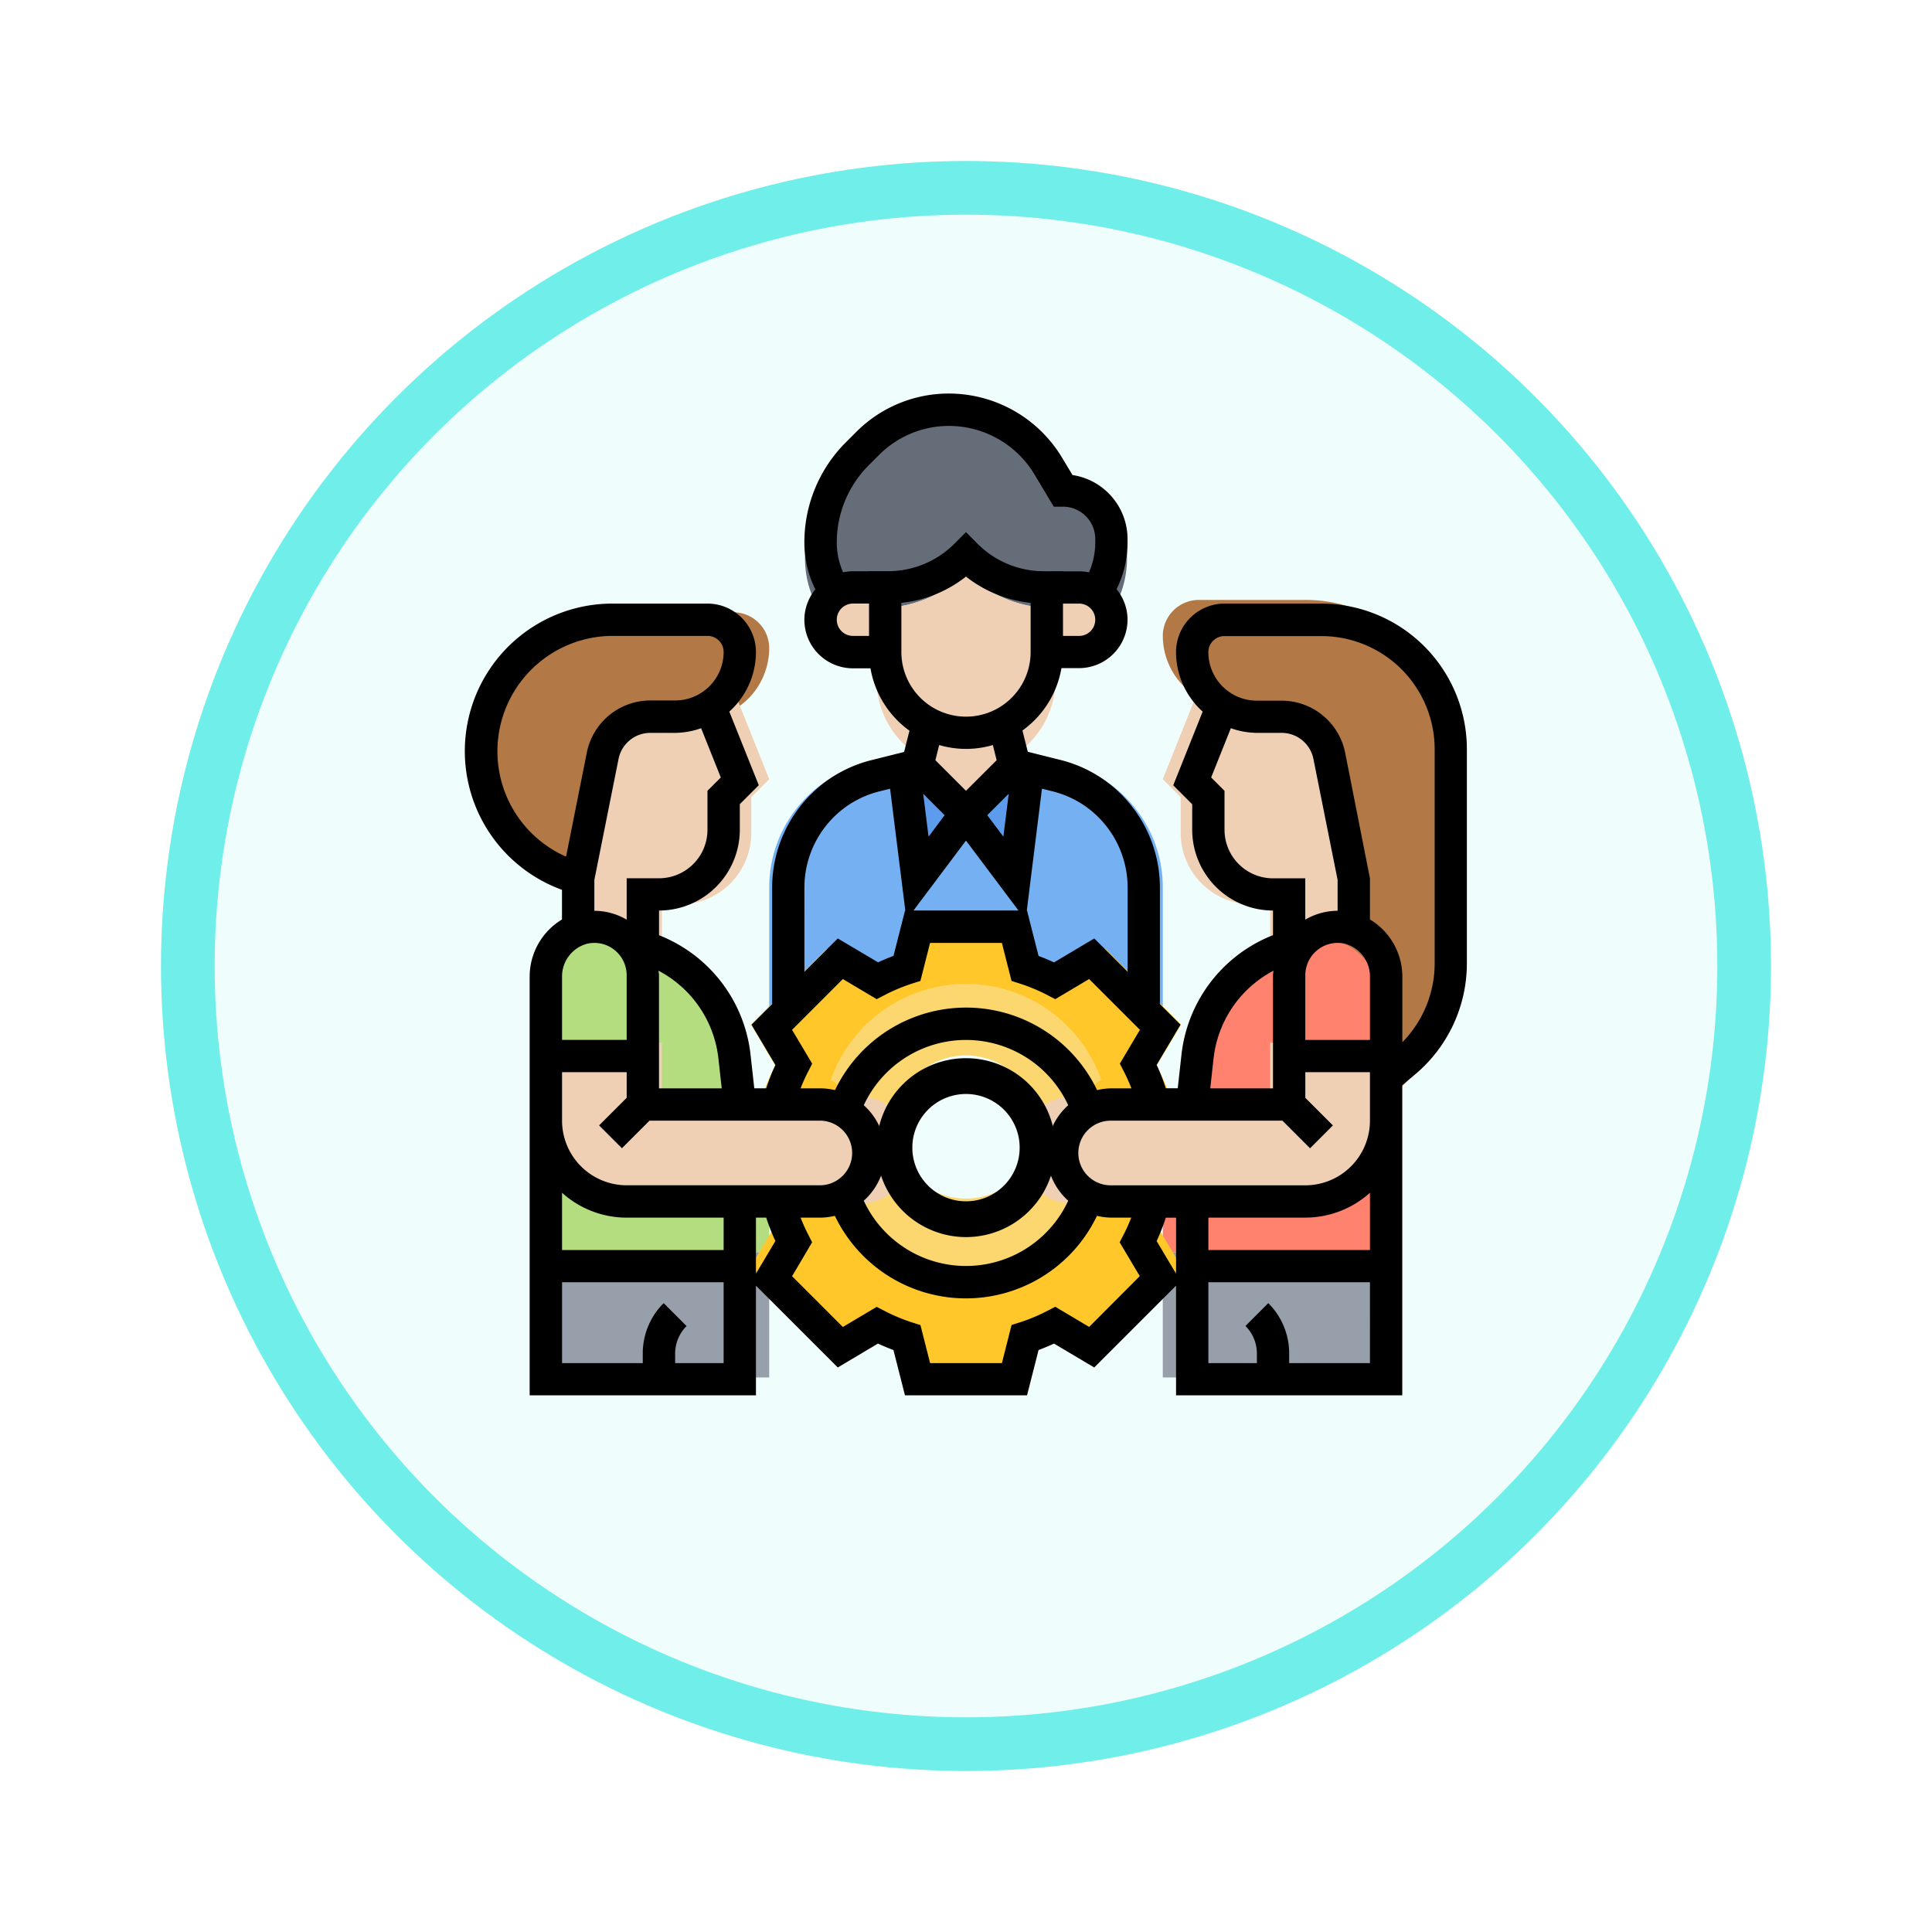 <svg xmlns="http://www.w3.org/2000/svg" xmlns:xlink="http://www.w3.org/1999/xlink" width="108" height="108" viewBox="0 0 108 108">
  <defs>
    <filter id="Fondo" x="0" y="0" width="108" height="108" filterUnits="userSpaceOnUse">
      <feOffset dy="3" input="SourceAlpha"/>
      <feGaussianBlur stdDeviation="3" result="blur"/>
      <feFlood flood-opacity="0.161"/>
      <feComposite operator="in" in2="blur"/>
      <feComposite in="SourceGraphic"/>
    </filter>
  </defs>
  <g id="Group_1157336" data-name="Group 1157336" transform="translate(-121.166 -1478)">
    <g id="Icono" transform="translate(130.166 789)">
      <g transform="matrix(1, 0, 0, 1, -9, 689)" filter="url(#Fondo)">
        <g id="Fondo-2" data-name="Fondo" transform="translate(9 6)" fill="#effdfc" stroke="#70efea" stroke-width="3">
          <circle cx="45" cy="45" r="45" stroke="none"/>
          <circle cx="45" cy="45" r="43.5" fill="none"/>
        </g>
      </g>
      <g id="controlar" transform="translate(15.999 709.999)">
        <g id="Group_1157013" data-name="Group 1157013" transform="translate(2 2)">
          <g id="Group_1156988" data-name="Group 1156988" transform="translate(4 47.002)">
            <path id="Path_991059" data-name="Path 991059" d="M6,55H18v7H6Z" transform="translate(-6 -55)" fill="#969faa"/>
          </g>
          <g id="Group_1156989" data-name="Group 1156989" transform="translate(38.002 47.002)">
            <path id="Path_991060" data-name="Path 991060" d="M46,55H58v7H46Z" transform="translate(-46 -55)" fill="#969faa"/>
          </g>
          <g id="Group_1156990" data-name="Group 1156990" transform="translate(4 38.002)">
            <path id="Path_991061" data-name="Path 991061" d="M18,51v4H6V46a5,5,0,0,0,5,5Z" transform="translate(-6 -46)" fill="#b4dd7f"/>
          </g>
          <g id="Group_1156991" data-name="Group 1156991" transform="translate(8.235 29.089)">
            <path id="Path_991062" data-name="Path 991062" d="M11.28,35.05a5.425,5.425,0,0,1,.72.19,8.023,8.023,0,0,1,5.67,6.81L18,45H12V37A3,3,0,0,0,11.28,35.05Z" transform="translate(-11.28 -35.05)" fill="#b4dd7f"/>
          </g>
          <g id="Group_1156992" data-name="Group 1156992" transform="translate(4 28.311)">
            <path id="Path_991063" data-name="Path 991063" d="M8.4,34.06A3,3,0,0,1,12,37v5H6V37.12a3.116,3.116,0,0,1,2-2.95A2.619,2.619,0,0,1,8.4,34.06Z" transform="translate(-6 -34.003)" fill="#b4dd7f"/>
          </g>
          <g id="Group_1156993" data-name="Group 1156993" transform="translate(38.002 38.002)">
            <path id="Path_991064" data-name="Path 991064" d="M58,46v9H46V51h7A5,5,0,0,0,58,46Z" transform="translate(-46 -46)" fill="#ff826e"/>
          </g>
          <g id="Group_1156994" data-name="Group 1156994" transform="translate(39.046 29.089)">
            <path id="Path_991065" data-name="Path 991065" d="M52,35.24a5.424,5.424,0,0,1,.72-.19A3,3,0,0,0,52,37v8H46l.33-2.95A8.023,8.023,0,0,1,52,35.24Z" transform="translate(-46 -35.05)" fill="#ff826e"/>
          </g>
          <g id="Group_1156995" data-name="Group 1156995" transform="translate(44.002 28.311)">
            <path id="Path_991066" data-name="Path 991066" d="M56,34.17a3.116,3.116,0,0,1,2,2.95V42H52V37a3,3,0,0,1,3.6-2.94,2.619,2.619,0,0,1,.4.11Z" transform="translate(-52 -34.003)" fill="#ff826e"/>
          </g>
          <g id="Group_1156996" data-name="Group 1156996" transform="translate(16.001 19.25)">
            <path id="Path_991067" data-name="Path 991067" d="M35,31l.85-6.79,1.75.44a7.058,7.058,0,0,1,2.55,1.21,7.276,7.276,0,0,1,2.1,2.52A7.054,7.054,0,0,1,43,31.56V39.2l-3.22-3.22-2.29,1.36a11.91,11.91,0,0,0-1.84-.77L35,34H29l-.65,2.57a11.91,11.91,0,0,0-1.84.77l-2.29-1.36L21,39.2V31.56a7.147,7.147,0,0,1,2.85-5.7,7.059,7.059,0,0,1,2.55-1.21l1.75-.44L29,31l3-4Z" transform="translate(-21 -24.21)" fill="#75b1f2"/>
          </g>
          <g id="Group_1156997" data-name="Group 1156997" transform="translate(26.795 19.51)">
            <path id="Path_991068" data-name="Path 991068" d="M35.85,24.21,35,31l-3-4,3-3Z" transform="translate(-32 -24)" fill="#5d9cec"/>
          </g>
          <g id="Group_1156998" data-name="Group 1156998" transform="translate(23.356 19.51)">
            <path id="Path_991069" data-name="Path 991069" d="M32,27l-3,4-.85-6.79L29,24Z" transform="translate(-28.15 -24)" fill="#5d9cec"/>
          </g>
          <g id="Group_1156999" data-name="Group 1156999" transform="translate(14.981 42.632)">
            <path id="Path_991070" data-name="Path 991070" d="M43.43,51.65a11.91,11.91,0,0,1-.77,1.84l1.36,2.29-4.24,4.24-2.29-1.36a11.91,11.91,0,0,1-1.84.77L35,62H29l-.65-2.57a11.91,11.91,0,0,1-1.84-.77l-2.29,1.36-4.24-4.24,1.36-2.29a11.91,11.91,0,0,1-.77-1.84l.04-.65H23a2.939,2.939,0,0,0,1.44-.37,8.007,8.007,0,0,0,15.12,0A2.939,2.939,0,0,0,41,51h2.64Z" transform="translate(-19.98 -50.63)" fill="#ffc729"/>
          </g>
          <g id="Group_1157000" data-name="Group 1157000" transform="translate(14.981 28.053)">
            <path id="Path_991071" data-name="Path 991071" d="M42.66,42.51a11.91,11.91,0,0,1,.77,1.84l.24.65H41a2.939,2.939,0,0,0-1.44.37,8.007,8.007,0,0,0-15.12,0A2.939,2.939,0,0,0,23,45H20.56l.01-.65a11.909,11.909,0,0,1,.77-1.84l-1.36-2.29L21,39.2l3.22-3.22,2.29,1.36a11.91,11.91,0,0,1,1.84-.77L29,34h6l.65,2.57a11.91,11.91,0,0,1,1.84.77l2.29-1.36L43,39.2l1.02,1.02Z" transform="translate(-19.98 -34)" fill="#ffc729"/>
          </g>
          <g id="Group_1157001" data-name="Group 1157001" transform="translate(19.441 32.002)">
            <path id="Path_991072" data-name="Path 991072" d="M36,48a4,4,0,1,0-4,4A4,4,0,0,0,36,48Zm2,0a2.989,2.989,0,0,0,1.56,2.63,8.007,8.007,0,0,1-15.12,0,3,3,0,0,0,.68-4.75,3.1,3.1,0,0,0-.68-.51,8.007,8.007,0,0,1,15.12,0,3.1,3.1,0,0,0-.68.51A2.993,2.993,0,0,0,38,48Z" transform="translate(-24.44 -40)" fill="#fcd770"/>
          </g>
          <g id="Group_1157002" data-name="Group 1157002" transform="translate(0 11.228)">
            <path id="Path_991073" data-name="Path 991073" d="M16,15a2.006,2.006,0,0,1,2,2,4.025,4.025,0,0,1-1.17,2.83A4.066,4.066,0,0,1,14,21H12.46a3,3,0,0,0-2.94,2.41L8,31l-.44-.15A8.133,8.133,0,0,1,10.14,15Z" transform="translate(-2 -15)" fill="#b27946"/>
          </g>
          <g id="Group_1157003" data-name="Group 1157003" transform="translate(38.002 10.538)">
            <path id="Path_991074" data-name="Path 991074" d="M59.12,42.4,58,43.33V37.12a3.116,3.116,0,0,0-2-2.95V31l-1.52-7.59A3,3,0,0,0,51.54,21H50a4.007,4.007,0,0,1-4-4,2.015,2.015,0,0,1,2-2h6a8,8,0,0,1,8,8V36.25A7.982,7.982,0,0,1,59.12,42.4Z" transform="translate(-46 -15)" fill="#b27946"/>
          </g>
          <g id="Group_1157004" data-name="Group 1157004" transform="translate(18.001)">
            <path id="Path_991075" data-name="Path 991075" d="M41,10v.23a5.583,5.583,0,0,1-.93,3.08A1.97,1.97,0,0,0,39,13H37v-.01h-.17a6.835,6.835,0,0,1-4.83-2,6.835,6.835,0,0,1-4.83,2H27V13H25a1.97,1.97,0,0,0-1.07.31A5.583,5.583,0,0,1,23,10.23a7.788,7.788,0,0,1,2.28-5.51l.63-.63A7.138,7.138,0,0,1,37.08,5.47L38,7a3,3,0,0,1,3,3Z" transform="translate(-23 -2)" fill="#656d78"/>
          </g>
          <g id="Group_1157005" data-name="Group 1157005" transform="translate(31.251 9.822)">
            <path id="Path_991076" data-name="Path 991076" d="M40.41,13.59A1.955,1.955,0,0,1,41,15a2.006,2.006,0,0,1-2,2H37V13h2a1.97,1.97,0,0,1,1.07.31A1.809,1.809,0,0,1,40.41,13.59Z" transform="translate(-37 -13)" fill="#f0d0b4"/>
          </g>
          <g id="Group_1157006" data-name="Group 1157006" transform="translate(22.001 8.99)">
            <path id="Path_991077" data-name="Path 991077" d="M37,13v4a5,5,0,0,1-10,0V12.99h.17a6.835,6.835,0,0,0,4.83-2,6.835,6.835,0,0,0,4.83,2H37Z" transform="translate(-27 -10.99)" fill="#f0d0b4"/>
          </g>
          <g id="Group_1157007" data-name="Group 1157007" transform="translate(24.001 17.27)">
            <path id="Path_991078" data-name="Path 991078" d="M29.65,21.41a5.051,5.051,0,0,0,4.7,0L35,24l-3,3-3-3Z" transform="translate(-29 -21.41)" fill="#f0d0b4"/>
          </g>
          <g id="Group_1157008" data-name="Group 1157008" transform="translate(18.751 9.822)">
            <path id="Path_991079" data-name="Path 991079" d="M27,16.99V17H25a2.015,2.015,0,0,1-2-2,2,2,0,0,1,.93-1.69A1.97,1.97,0,0,1,25,13h2Z" transform="translate(-23 -13)" fill="#f0d0b4"/>
          </g>
          <g id="Group_1157009" data-name="Group 1157009" transform="translate(6 15.928)">
            <path id="Path_991080" data-name="Path 991080" d="M12,32v3.24a5.424,5.424,0,0,0-.72-.19,3.01,3.01,0,0,0-2.88-.99,2.619,2.619,0,0,0-.4.11V31l1.52-7.59A3,3,0,0,1,12.46,21H14a3.956,3.956,0,0,0,2.15-.63L18,25l-1,1v2a4,4,0,0,1-4,4Z" transform="translate(-8 -20.37)" fill="#f0d0b4"/>
          </g>
          <g id="Group_1157010" data-name="Group 1157010" transform="translate(4 35.295)">
            <path id="Path_991081" data-name="Path 991081" d="M12,42v3H23a2.939,2.939,0,0,1,1.44.37,3.1,3.1,0,0,1,.68.51,3,3,0,0,1-.68,4.75A2.939,2.939,0,0,1,23,51H11a5,5,0,0,1-5-5V42Z" transform="translate(-6 -42)" fill="#f0d0b4"/>
          </g>
          <g id="Group_1157011" data-name="Group 1157011" transform="translate(30.002 35.295)">
            <path id="Path_991082" data-name="Path 991082" d="M58,45v1a5,5,0,0,1-5,5H41a2.939,2.939,0,0,1-1.44-.37,3,3,0,0,1-.68-4.75,3.1,3.1,0,0,1,.68-.51A2.939,2.939,0,0,1,41,45H52V42h6v3Z" transform="translate(-38 -42)" fill="#f0d0b4"/>
          </g>
          <g id="Group_1157012" data-name="Group 1157012" transform="translate(38.002 15.928)">
            <path id="Path_991083" data-name="Path 991083" d="M55.6,34.06a3.01,3.01,0,0,0-2.88.99,5.425,5.425,0,0,0-.72.19V32H51a4,4,0,0,1-4-4V26l-1-1,1.85-4.63A3.956,3.956,0,0,0,50,21h1.54a3,3,0,0,1,2.94,2.41L56,31v3.17a2.619,2.619,0,0,0-.4-.11Z" transform="translate(-46 -20.37)" fill="#f0d0b4"/>
          </g>
        </g>
        <g id="Group_1157014" data-name="Group 1157014" transform="translate(1 1)">
          <path id="Path_991084" data-name="Path 991084" d="M32,53a5,5,0,1,0-5-5A5.006,5.006,0,0,0,32,53Zm0-8a3,3,0,1,1-3,3A3,3,0,0,1,32,45Z" transform="translate(-3.999 -5.845)"/>
          <path id="Path_991085" data-name="Path 991085" d="M48.872,12.742h-5.42a2.713,2.713,0,0,0-2.71,2.71,4.489,4.489,0,0,0,1.489,3.328L40.586,22.9l1.06,1.06v1.433A4.521,4.521,0,0,0,46.163,29.9v1.377a8.137,8.137,0,0,0-5.118,6.694l-.207,1.864H40.17a11.424,11.424,0,0,0-.513-1.306l1.336-2.248L39.84,35.131V28.6a7.372,7.372,0,0,0-2.935-5.869,7.3,7.3,0,0,0-2.623-1.248l-1.826-.457-.3-1.189a5.416,5.416,0,0,0,2.18-3.487h.985a2.713,2.713,0,0,0,2.71-2.71,2.683,2.683,0,0,0-.613-1.7,5.9,5.9,0,0,0,.613-2.611V9.129a3.618,3.618,0,0,0-3.077-3.573l-.592-.986A7.392,7.392,0,0,0,28.059,1a7.3,7.3,0,0,0-5.2,2.153l-.565.565a7.893,7.893,0,0,0-2.328,5.62,5.9,5.9,0,0,0,.613,2.612,2.681,2.681,0,0,0-.613,1.7,2.713,2.713,0,0,0,2.71,2.71h.985a5.42,5.42,0,0,0,2.18,3.487l-.3,1.189-1.826.457A7.277,7.277,0,0,0,21.1,22.736a7.37,7.37,0,0,0-2.936,5.869v6.527l-1.153,1.153,1.336,2.248a11.424,11.424,0,0,0-.513,1.306h-.668l-.207-1.864a8.137,8.137,0,0,0-5.118-6.694V29.9a4.521,4.521,0,0,0,4.516-4.516V23.955l1.06-1.06-1.647-4.115a4.489,4.489,0,0,0,1.489-3.328,2.713,2.713,0,0,0-2.71-2.71h-5.3a8.248,8.248,0,0,0-2.833,16V30.4a3.738,3.738,0,0,0-1.807,3.228V57H17.259v-6.13l4.574,4.574,2.248-1.336c.286.133.576.254.864.361L25.589,57h6.824l.644-2.531c.287-.107.577-.229.864-.361l2.248,1.336,4.574-4.574V57H53.389V39.661l.687-.574A8.107,8.107,0,0,0,57,32.842V20.872a8.139,8.139,0,0,0-8.129-8.129Zm-5.42,12.646v-2.18l-.746-.747,1.1-2.753a4.452,4.452,0,0,0,1.452.261h1.392a1.812,1.812,0,0,1,1.771,1.452l1.353,6.766v1.727a3.594,3.594,0,0,0-1.807.495V28.1H46.163a2.713,2.713,0,0,1-2.71-2.71Zm-.612,12.786a6.327,6.327,0,0,1,3.35-4.91c-.006.085-.028.167-.028.253V39.84H42.655ZM33.247,23.09l.6.149a5.486,5.486,0,0,1,1.976.941,5.558,5.558,0,0,1,2.213,4.425v4.72l-1.864-1.864L33.921,32.8c-.286-.133-.576-.254-.864-.361L32.412,29.9H32.4ZM29,23.207l-1.71-1.71.212-.848a5.324,5.324,0,0,0,3,0l.212.848Zm2.39.164-.3,2.4-.9-1.2Zm-3.582,1.2-.9,1.2-.3-2.4ZM29,25.99,31.936,29.9H26.065Zm6.323-11.442h-.9V12.742h.9a.9.9,0,1,1,0,1.807Zm-11.742,0h-.9a.9.9,0,1,1,0-1.807h.9Zm1.059-3.619H23.581v.006h-.9a2.7,2.7,0,0,0-.551.057,4.116,4.116,0,0,1-.352-1.655A6.1,6.1,0,0,1,23.573,5l.565-.565a5.511,5.511,0,0,1,3.921-1.624A5.576,5.576,0,0,1,32.815,5.5l1.094,1.825h.511a1.808,1.808,0,0,1,1.807,1.807v.209a4.108,4.108,0,0,1-.353,1.655,2.693,2.693,0,0,0-.55-.057h-.9v-.006H33.362a5.227,5.227,0,0,1-3.722-1.542L29,8.748l-.639.64a5.232,5.232,0,0,1-3.722,1.542Zm.748,4.516V12.7A7,7,0,0,0,29,11.232,7,7,0,0,0,32.614,12.7v2.749a3.613,3.613,0,1,1-7.226,0Zm-5.42,13.16a5.556,5.556,0,0,1,2.213-4.424,5.493,5.493,0,0,1,1.976-.941l.6-.149.852,6.813h-.017l-.644,2.531c-.287.107-.577.229-.864.361L21.834,31.46l-1.865,1.864Zm-.69,7.964,2.839-2.839,1.892,1.125.445-.23a9.95,9.95,0,0,1,1.522-.637l.477-.152.539-2.126h4.015l.54,2.126.477.152a9.95,9.95,0,0,1,1.522.637l.445.23,1.892-1.125,2.839,2.839L37.6,38.462l.23.445c.158.306.294.617.419.933H37.13a3.573,3.573,0,0,0-.8.1,8.122,8.122,0,0,0-14.651,0,3.573,3.573,0,0,0-.8-.1H19.755a9.872,9.872,0,0,1,.419-.933l.23-.445Zm4.008,4.215a6.3,6.3,0,0,1,11.43,0,3.57,3.57,0,0,0,0,5.337,6.3,6.3,0,0,1-11.43,0,3.569,3.569,0,0,0,0-5.336Zm-8.125-2.61.185,1.666H11.839V33.517c0-.086-.022-.168-.028-.253a6.327,6.327,0,0,1,3.35,4.91Zm-.612-14.967v2.18a2.713,2.713,0,0,1-2.71,2.71H10.033V30.41a3.6,3.6,0,0,0-1.807-.495V28.189l1.353-6.768a1.812,1.812,0,0,1,1.771-1.452h1.392a4.452,4.452,0,0,0,1.452-.261l1.1,2.753ZM2.807,20.994a6.453,6.453,0,0,1,6.446-6.446h5.3a.9.9,0,0,1,.9.9,2.713,2.713,0,0,1-2.71,2.71H11.35a3.623,3.623,0,0,0-3.543,2.9L6.644,26.888a6.436,6.436,0,0,1-3.837-5.894ZM6.42,33.624a1.889,1.889,0,0,1,1.439-1.877,1.994,1.994,0,0,1,.37-.036,1.78,1.78,0,0,1,1.144.412,1.805,1.805,0,0,1,.659,1.395V37.13H6.42Zm0,7.119V38.937h3.613v1.433L8.491,41.911l1.277,1.277,1.542-1.542h9.562a1.807,1.807,0,0,1,0,3.613H10.033A3.617,3.617,0,0,1,6.42,41.646ZM15.452,55.2h-2.71v-.529a2.166,2.166,0,0,1,.639-1.542L12.1,51.847a3.96,3.96,0,0,0-1.168,2.819V55.2H6.42V50.679h9.033Zm0-6.323H6.42v-3.2a5.392,5.392,0,0,0,3.613,1.391h5.42ZM17.259,50.2V47.066h.574a11.424,11.424,0,0,0,.513,1.306Zm18.626,2.976L33.992,52.05l-.445.23a9.95,9.95,0,0,1-1.522.637l-.477.152L31.009,55.2H26.994l-.54-2.126-.477-.152a9.95,9.95,0,0,1-1.522-.637l-.445-.23-1.892,1.125-2.839-2.839L20.4,48.444,20.173,48a10.1,10.1,0,0,1-.418-.933h1.116a3.574,3.574,0,0,0,.8-.1,8.122,8.122,0,0,0,14.651,0,3.58,3.58,0,0,0,.8.1h1.117c-.124.312-.259.623-.419.933l-.23.445,1.125,1.892Zm3.773-4.8a11.632,11.632,0,0,0,.513-1.306h.573V50.2ZM51.582,55.2H47.066v-.529A3.96,3.96,0,0,0,45.9,51.847l-1.277,1.277a2.167,2.167,0,0,1,.639,1.542V55.2H42.55V50.679h9.033Zm0-6.323H42.55V47.066h5.42a5.392,5.392,0,0,0,3.613-1.391Zm0-8.129v.9a3.617,3.617,0,0,1-3.613,3.613H37.13a1.807,1.807,0,1,1,0-3.613h9.562l1.542,1.542,1.277-1.277-1.542-1.542V38.937h3.613Zm0-3.613H47.969V33.517a1.81,1.81,0,0,1,2.174-1.77,1.889,1.889,0,0,1,1.439,1.877ZM55.2,32.842a6.3,6.3,0,0,1-1.807,4.421V33.624A3.739,3.739,0,0,0,51.582,30.4V28.1l-1.388-7.031a3.623,3.623,0,0,0-3.543-2.9H45.259a2.713,2.713,0,0,1-2.71-2.71.9.9,0,0,1,.9-.9h5.42A6.33,6.33,0,0,1,55.2,20.872Z" transform="translate(-1 -1)"/>
        </g>
      </g>
    </g>
  </g>
</svg>
